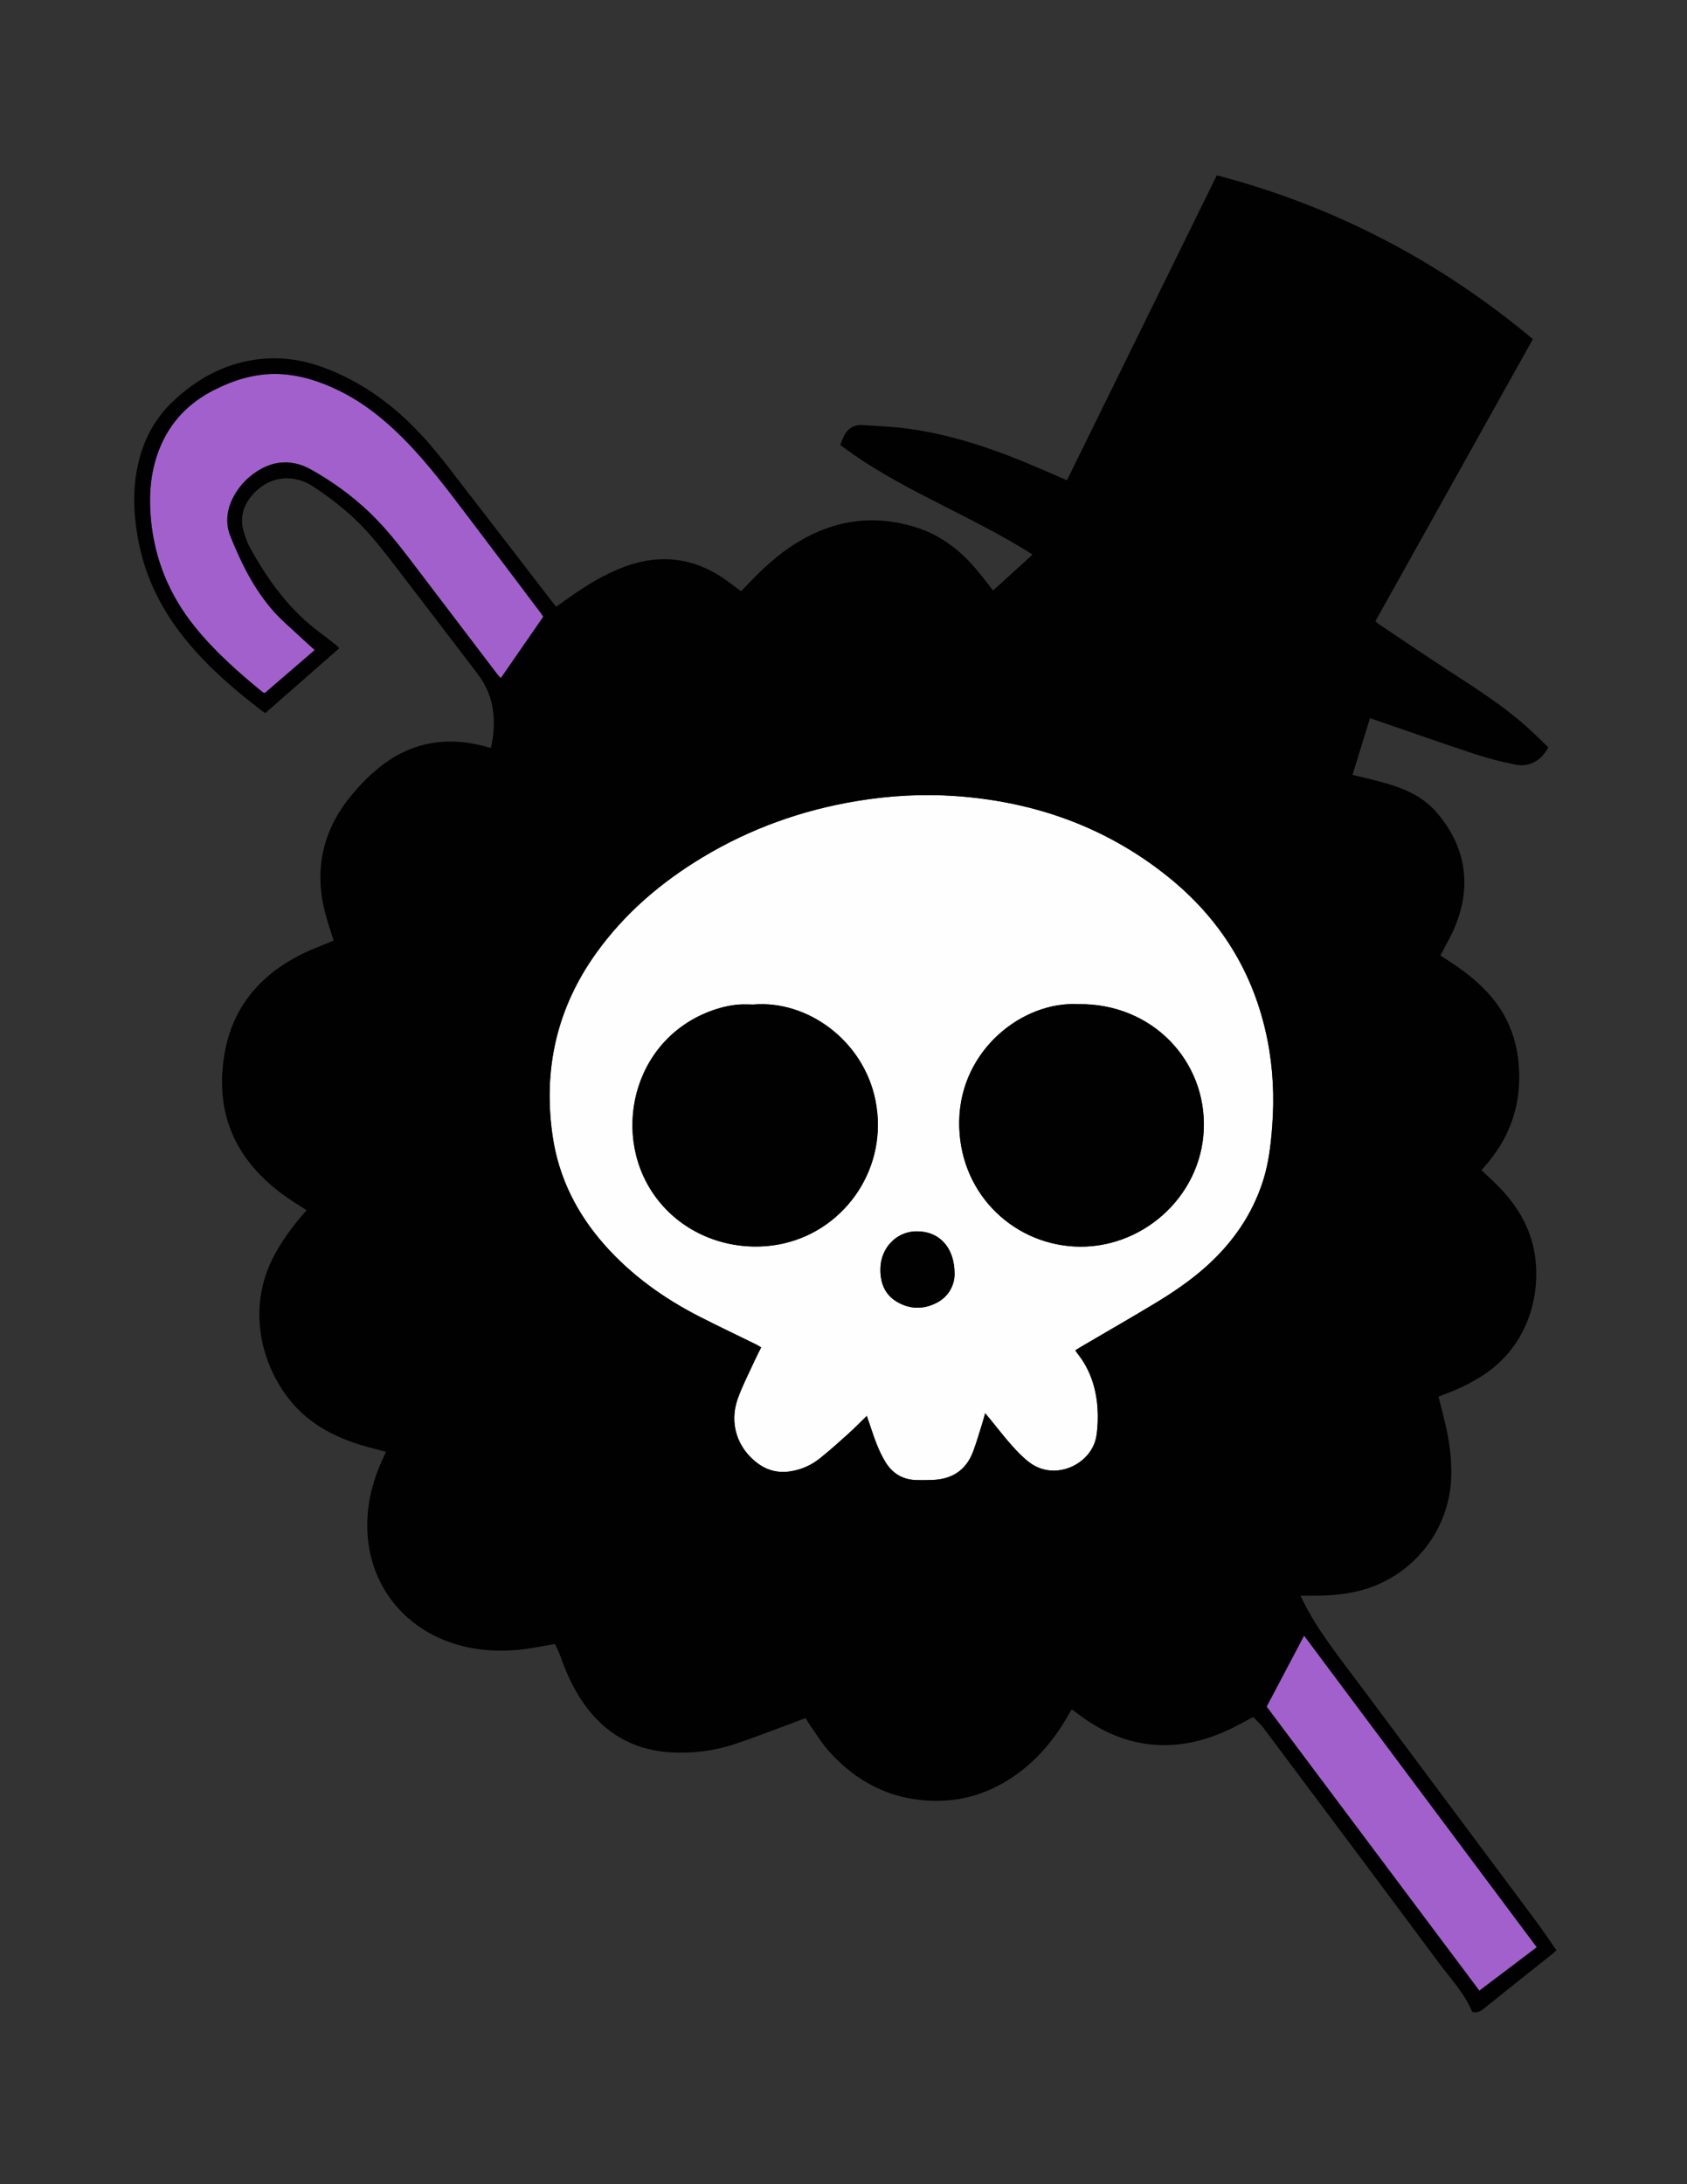<?xml version="1.0" encoding="utf-8"?>
<!-- Generator: Adobe Illustrator 16.0.0, SVG Export Plug-In . SVG Version: 6.00 Build 0)  -->
<!DOCTYPE svg PUBLIC "-//W3C//DTD SVG 1.1//EN" "http://www.w3.org/Graphics/SVG/1.1/DTD/svg11.dtd">
<svg version="1.1" xmlns="http://www.w3.org/2000/svg" xmlns:xlink="http://www.w3.org/1999/xlink" x="0px" y="0px" width="612px"
	 height="792px" viewBox="0 0 612 792" enable-background="new 0 0 612 792" xml:space="preserve">
<rect x="0" y="0" width="612" height="792" fill="#333333" stroke="none"/>
<g id="White">
	<path fill-rule="evenodd" clip-rule="evenodd" fill="#FEFEFE" d="M390.094,489.612c0.267,0.41,0.451,0.756,0.692,1.057
		c4.683,5.842,6.888,12.644,7.365,19.987c0.217,3.332,0.106,6.758-0.413,10.054c-1.593,10.102-14.893,16.651-24.259,9.588
		c-2.349-1.771-4.442-3.94-6.406-6.146c-2.771-3.113-5.312-6.432-7.955-9.659c-0.504-0.614-1.028-1.21-1.738-2.044
		c-0.361,1.292-0.625,2.354-0.956,3.396c-1.112,3.507-2.115,7.056-3.404,10.497c-2.536,6.771-7.633,10.048-14.767,10.294
		c-1.923,0.066-3.85,0.098-5.771,0.049c-4.966-0.126-8.719-2.361-11.3-6.604c-2.393-3.936-3.892-8.245-5.331-12.583
		c-0.422-1.271-0.866-2.536-1.401-4.097c-2.399,2.332-4.511,4.513-6.762,6.538c-3.395,3.055-6.795,6.117-10.368,8.956
		c-2.976,2.363-6.418,3.898-10.218,4.562c-4.513,0.788-8.61-0.144-12.271-2.872c-7.404-5.519-10.346-14.525-7.219-23.342
		c1.68-4.736,4.039-9.234,6.125-13.824c0.725-1.594,1.549-3.142,2.392-4.839c-0.62-0.374-1.127-0.735-1.679-1.007
		c-6.902-3.393-13.862-6.673-20.708-10.175c-12.889-6.594-24.521-14.9-34.208-25.76c-10.182-11.414-16.862-24.595-19.065-39.758
		c-3.508-24.15,1.536-46.407,15.849-66.329c10.314-14.356,23.487-25.616,38.566-34.687c17.298-10.406,35.974-17.092,55.881-20.394
		c12.003-1.99,24.073-2.68,36.202-1.798c28.316,2.059,54.037,11.13,76.375,28.927c19.221,15.315,31.513,35.002,36.391,59.163
		c2.107,10.435,2.606,20.987,1.792,31.61c-0.509,6.649-1.256,13.248-3.278,19.638c-3.928,12.408-11.107,22.665-20.741,31.289
		c-5.882,5.267-12.421,9.635-19.162,13.685c-8.45,5.077-17.003,9.986-25.509,14.972C391.938,488.481,391.057,489.03,390.094,489.612
		z M273.241,364.244c-1.344,0-3.525-0.16-5.671,0.045c-2.141,0.204-4.294,0.609-6.362,1.204
		c-30.752,8.846-40.08,44.456-24.065,67.563c10.841,15.644,30.239,21.741,47.347,17.778c22.48-5.207,37.972-27.754,33.088-51.896
		C313.205,377.317,292.965,362.584,273.241,364.244z M391.06,364.107c-20.08-1.037-42.688,16.545-43.084,42.429
		c-0.389,25.34,18.661,44.06,41.486,45.437c24.19,1.459,46.166-17.538,47.232-42.314
		C437.762,384.856,418.159,363.694,391.06,364.107z M346.305,462.097c0.029-10.098-5.907-15.905-14.275-15.598
		c-6.902,0.254-12.419,5.971-12.632,13.288c-0.146,5.012,1.349,9.45,5.85,12.173c4.745,2.87,9.826,2.942,14.692,0.368
		C344.591,469.867,346.24,465.527,346.305,462.097z"/>
</g>
<g id="Purple">
	<path fill-rule="evenodd" clip-rule="evenodd" fill="#A260CD" d="M114.177,235.709c-6.204,5.345-12.151,10.469-18.074,15.572
		c-0.336-0.106-0.608-0.118-0.777-0.256c-8.897-7.271-17.495-14.847-24.724-23.853c-9.134-11.379-14.49-24.258-15.847-38.832
		c-0.815-8.762-0.204-17.31,3.057-25.541c3.835-9.681,10.621-16.715,19.843-21.384c7.391-3.742,15.194-6.112,23.577-5.784
		c7.652,0.299,14.798,2.625,21.643,5.956c8.986,4.373,16.631,10.538,23.626,17.592c8.845,8.92,16.31,18.974,23.878,28.942
		c8.539,11.247,17.032,22.528,25.54,33.798c0.381,0.505,0.717,1.044,1.173,1.713c-5.104,7.374-10.198,14.733-15.419,22.276
		c-0.557-0.629-0.995-1.065-1.366-1.553c-10.495-13.789-20.97-27.595-31.48-41.373c-4.625-6.063-9.38-12.021-14.921-17.297
		c-6.311-6.009-13.345-11.069-20.913-15.334c-7.312-4.121-14.462-3.44-21.182,1.559c-2.936,2.184-5.3,4.893-7.039,8.121
		c-2.49,4.624-3.129,9.54-1.185,14.401c3.944,9.862,8.661,19.361,15.795,27.371c2.87,3.222,6.227,6.012,9.384,8.977
		C110.455,232.366,112.19,233.903,114.177,235.709z M557.509,706.08c-28.207-37.756-56.21-75.236-84.42-112.995
		c-4.644,8.799-9.085,17.216-13.589,25.751c25.719,34.326,51.385,68.582,77.169,102.995
		C543.703,716.515,550.569,711.325,557.509,706.08z"/>
</g>
<g id="Black">
	<path fill-rule="evenodd" clip-rule="evenodd" fill="#010101" d="M454.618,622.604c-2.947,1.548-5.6,3.039-8.336,4.357
		c-7.308,3.522-14.993,5.681-23.139,5.825c-10.706,0.19-20.329-3.205-29.112-9.171c-1.722-1.17-3.374-2.442-5.23-3.792
		c-0.411,0.688-0.817,1.337-1.194,2.001c-4.778,8.4-10.768,15.754-18.649,21.446c-8.63,6.232-18.259,9.706-28.93,9.727
		c-15.759,0.029-28.795-6.261-39.234-17.897c-2.711-3.022-4.829-6.579-7.198-9.905c-0.458-0.642-0.817-1.354-1.328-2.212
		c-1.827,0.688-3.596,1.368-5.376,2.021c-6.99,2.563-13.913,5.336-20.994,7.615c-7.219,2.322-14.708,3.204-22.32,2.805
		c-12.036-0.631-21.947-5.495-29.604-14.831c-4.948-6.033-8.219-12.964-10.767-20.283c-0.518-1.486-1.292-2.885-1.897-4.215
		c-3.985,0.688-7.663,1.493-11.383,1.935c-9.36,1.112-18.587,0.493-27.501-2.815c-18.689-6.937-29.885-23.873-29.163-43.951
		c0.285-7.9,2.343-15.332,5.674-22.452c0.365-0.781,0.718-1.567,1.089-2.379c-3.532-0.964-6.954-1.761-10.287-2.834
		c-9.486-3.053-17.953-7.788-24.355-15.629c-11.088-13.58-16.077-34.813-5.324-53.82c2.7-4.771,5.871-9.185,9.447-13.323
		c0.521-0.603,1.041-1.206,1.714-1.987c-0.779-0.505-1.476-0.981-2.195-1.42c-6.269-3.823-12.05-8.243-16.874-13.825
		c-8.921-10.323-12.516-22.324-11.417-35.866c0.833-10.256,3.943-19.604,10.509-27.649c5.224-6.401,11.822-11.033,19.208-14.575
		c2.957-1.417,6.045-2.56,9.074-3.826c0.508-0.213,1.02-0.418,1.508-0.619c-1.065-3.444-2.238-6.749-3.107-10.133
		c-3.98-15.514-0.927-29.589,9.129-42.019c2.811-3.475,5.958-6.763,9.356-9.659c11.463-9.771,24.619-12.498,39.161-8.714
		c0.697,0.182,1.391,0.375,2.088,0.559c0.077,0.02,0.16,0.017,0.418,0.041c0.957-4.057,1.311-8.18,0.915-12.342
		c-0.514-5.4-2.516-10.239-5.809-14.548c-10.036-13.13-20.05-26.277-30.117-39.384c-2.785-3.625-5.622-7.222-8.614-10.676
		c-6.033-6.962-13.134-12.733-20.822-17.748c-8.037-5.242-17.251-3.463-23.026,4.225c-2.747,3.655-3.432,7.729-2.205,12.073
		c0.563,1.991,1.273,3.995,2.265,5.801c6.627,12.061,14.618,23.008,25.905,31.219c2.01,1.462,3.92,3.062,5.87,4.606
		c0.185,0.147,0.326,0.351,0.638,0.694c-8.927,7.824-17.838,15.636-26.852,23.538c-0.641-0.454-1.221-0.837-1.771-1.26
		c-9.751-7.506-19.034-15.513-26.862-25.08c-8.573-10.478-14.641-22.182-17.275-35.532c-1.993-10.1-2.428-20.211,0.218-30.29
		c2.15-8.19,6.218-15.277,12.396-21.07c8.321-7.804,17.93-13.173,29.343-14.903c8.68-1.316,17.113-0.164,25.296,2.883
		c12.704,4.731,23.526,12.326,32.986,21.938c7.114,7.227,13.071,15.418,19.271,23.398c10.189,13.115,20.285,26.302,30.423,39.456
		c0.438,0.568,0.901,1.116,1.495,1.848c0.67-0.454,1.321-0.863,1.939-1.316c6.418-4.698,13.03-9.074,20.395-12.185
		c4.455-1.882,9.062-3.206,13.905-3.596c8.743-0.705,16.67,1.671,23.917,6.459c2.333,1.541,4.531,3.285,6.895,5.012
		c0.572-0.562,1.208-1.144,1.795-1.771c5.559-5.934,11.468-11.468,18.426-15.75c13.692-8.426,28.253-10.42,43.609-5.516
		c7.819,2.497,14.297,7.19,19.824,13.174c2.28,2.469,4.286,5.191,6.407,7.806c0.442,0.545,0.841,1.125,1.375,1.845
		c4.802-4.365,9.475-8.612,14.313-13.009c-0.722-0.487-1.288-0.897-1.881-1.264c-9.965-6.165-20.442-11.384-30.869-16.696
		c-11.003-5.605-21.97-11.275-32.147-18.328c-1.572-1.089-3.104-2.239-4.825-3.484c0.563-1.338,0.968-2.634,1.623-3.787
		c1.399-2.459,3.659-3.619,6.431-3.443c5.679,0.36,11.388,0.583,17.013,1.37c16.884,2.358,32.778,8.066,48.337,14.815
		c2.863,1.242,5.725,2.486,8.829,3.834c18.12-36.851,36.206-73.632,54.377-110.586c42.721,11.207,80.766,31.114,114.658,59.399
		c-19.084,34.165-38.074,68.162-57.135,102.286c0.583,0.477,1.092,0.968,1.671,1.354c8.398,5.613,16.757,11.291,25.228,16.795
		c9.555,6.209,19.175,12.32,27.731,19.905c2.806,2.487,5.454,5.153,8.109,7.675c-2.539,4.822-6.892,7.284-11.864,6.292
		c-5.016-1-10.012-2.268-14.867-3.869c-12.019-3.961-23.951-8.18-35.919-12.295c-0.597-0.205-1.195-0.407-2.052-0.698
		c-2.134,6.931-4.243,13.784-6.331,20.565c4.538,1.145,8.927,2.08,13.208,3.373c6.61,1.996,12.814,4.962,17.364,10.302
		c10.387,12.191,12.724,25.917,6.823,40.848c-1.464,3.705-3.57,7.155-5.508,10.971c0.506,0.335,1.208,0.818,1.928,1.272
		c5.521,3.474,10.714,7.354,15.169,12.158c6.981,7.527,10.606,16.438,11.354,26.663c1.037,14.159-3.315,26.367-12.782,36.842
		c-0.256,0.283-0.495,0.581-0.762,0.896c2.277,2.189,4.541,4.222,6.64,6.412c5.986,6.249,10.453,13.382,12.28,21.962
		c3.041,14.277-0.704,34.917-19.036,46.44c-4.299,2.702-8.857,4.829-13.606,6.582c-0.589,0.217-1.172,0.45-1.899,0.73
		c0.811,3.184,1.644,6.259,2.373,9.357c1.548,6.579,2.513,13.219,2.256,20.016c-0.751,19.899-14.828,36.848-34.31,41.274
		c-6.073,1.38-12.221,1.678-18.413,1.52c-0.551-0.015-1.101-0.002-1.91-0.002c0.314,0.711,0.535,1.27,0.803,1.807
		c5.437,10.918,13.076,20.353,20.31,30.056c21.335,28.625,42.71,57.219,64.039,85.848c2.627,3.526,5.071,7.189,7.67,10.887
		c-0.673,0.589-1.185,1.075-1.733,1.513c-8.284,6.6-16.592,13.168-24.841,19.813c-1.239,0.998-2.456,1.399-3.979,1.033
		c-2.812-6.754-7.837-12.033-12.113-17.791c-21.095-28.401-42.307-56.717-63.514-85.035
		C457.339,625.203,455.875,623.932,454.618,622.604z M390.094,489.612c0.963-0.582,1.845-1.131,2.741-1.656
		c8.506-4.985,17.059-9.895,25.509-14.972c6.741-4.05,13.28-8.418,19.162-13.685c9.634-8.624,16.813-18.881,20.741-31.289
		c2.022-6.39,2.77-12.988,3.278-19.638c0.814-10.623,0.315-21.175-1.792-31.61c-4.878-24.161-17.17-43.848-36.391-59.163
		c-22.338-17.797-48.059-26.868-76.375-28.927c-12.129-0.882-24.199-0.192-36.202,1.798c-19.907,3.302-38.583,9.988-55.881,20.394
		c-15.079,9.071-28.252,20.331-38.566,34.687c-14.313,19.922-19.357,42.179-15.849,66.329c2.203,15.163,8.883,28.344,19.065,39.758
		c9.687,10.859,21.319,19.166,34.208,25.76c6.846,3.502,13.805,6.782,20.708,10.175c0.551,0.271,1.059,0.633,1.679,1.007
		c-0.843,1.697-1.667,3.245-2.392,4.839c-2.086,4.59-4.444,9.088-6.125,13.824c-3.127,8.816-0.185,17.823,7.219,23.342
		c3.661,2.729,7.758,3.66,12.271,2.872c3.8-0.663,7.243-2.198,10.218-4.562c3.573-2.839,6.973-5.901,10.368-8.956
		c2.251-2.025,4.362-4.206,6.762-6.538c0.535,1.561,0.979,2.825,1.401,4.097c1.439,4.338,2.938,8.647,5.331,12.583
		c2.581,4.243,6.334,6.479,11.3,6.604c1.922,0.049,3.849,0.018,5.771-0.049c7.134-0.246,12.23-3.523,14.767-10.294
		c1.289-3.441,2.292-6.99,3.404-10.497c0.331-1.042,0.595-2.104,0.956-3.396c0.71,0.834,1.234,1.43,1.738,2.044
		c2.644,3.228,5.184,6.546,7.955,9.659c1.964,2.205,4.058,4.375,6.406,6.146c9.366,7.063,22.666,0.514,24.259-9.588
		c0.52-3.296,0.63-6.722,0.413-10.054c-0.478-7.344-2.683-14.146-7.365-19.987C390.545,490.368,390.36,490.022,390.094,489.612z
		 M114.177,235.709c-1.987-1.807-3.722-3.343-5.411-4.929c-3.157-2.964-6.514-5.754-9.384-8.977
		c-7.134-8.01-11.851-17.509-15.795-27.371c-1.944-4.861-1.305-9.777,1.185-14.401c1.739-3.229,4.104-5.938,7.039-8.121
		c6.72-4.999,13.871-5.68,21.182-1.559c7.568,4.265,14.602,9.325,20.913,15.334c5.541,5.275,10.296,11.234,14.921,17.297
		c10.511,13.778,20.985,27.583,31.48,41.373c0.371,0.487,0.809,0.923,1.366,1.553c5.221-7.542,10.315-14.902,15.419-22.276
		c-0.456-0.669-0.792-1.208-1.173-1.713c-8.508-11.27-17.001-22.551-25.54-33.798c-7.568-9.968-15.034-20.022-23.878-28.942
		c-6.996-7.055-14.64-13.219-23.626-17.592c-6.845-3.331-13.991-5.656-21.643-5.956c-8.383-0.328-16.186,2.042-23.577,5.784
		c-9.222,4.668-16.007,11.703-19.843,21.384c-3.26,8.23-3.872,16.778-3.057,25.541c1.356,14.574,6.712,27.453,15.847,38.832
		c7.229,9.006,15.827,16.583,24.724,23.853c0.169,0.138,0.441,0.15,0.777,0.256C102.025,246.179,107.973,241.055,114.177,235.709z
		 M536.669,721.831c7.034-5.316,13.9-10.506,20.84-15.751c-28.207-37.756-56.21-75.236-84.42-112.995
		c-4.644,8.799-9.085,17.216-13.589,25.751C485.219,653.162,510.885,687.418,536.669,721.831z M267.57,364.289
		c-2.141,0.204-4.294,0.609-6.362,1.204c-30.752,8.846-40.08,44.456-24.065,67.563c10.841,15.644,30.239,21.741,47.347,17.778
		c22.48-5.207,37.972-27.754,33.088-51.896c-4.373-21.622-24.613-36.354-44.337-34.695
		C271.897,364.244,269.716,364.084,267.57,364.289z M347.976,406.536c-0.389,25.34,18.661,44.06,41.486,45.437
		c24.19,1.459,46.166-17.538,47.232-42.314c1.067-24.802-18.535-45.964-45.635-45.551
		C370.979,363.07,348.372,380.652,347.976,406.536z M332.029,446.499c-6.902,0.254-12.419,5.971-12.632,13.288
		c-0.146,5.012,1.349,9.45,5.85,12.173c4.745,2.87,9.826,2.942,14.692,0.368c4.651-2.461,6.301-6.801,6.365-10.231
		C346.334,451.999,340.397,446.191,332.029,446.499z"/>
</g>
</svg>
